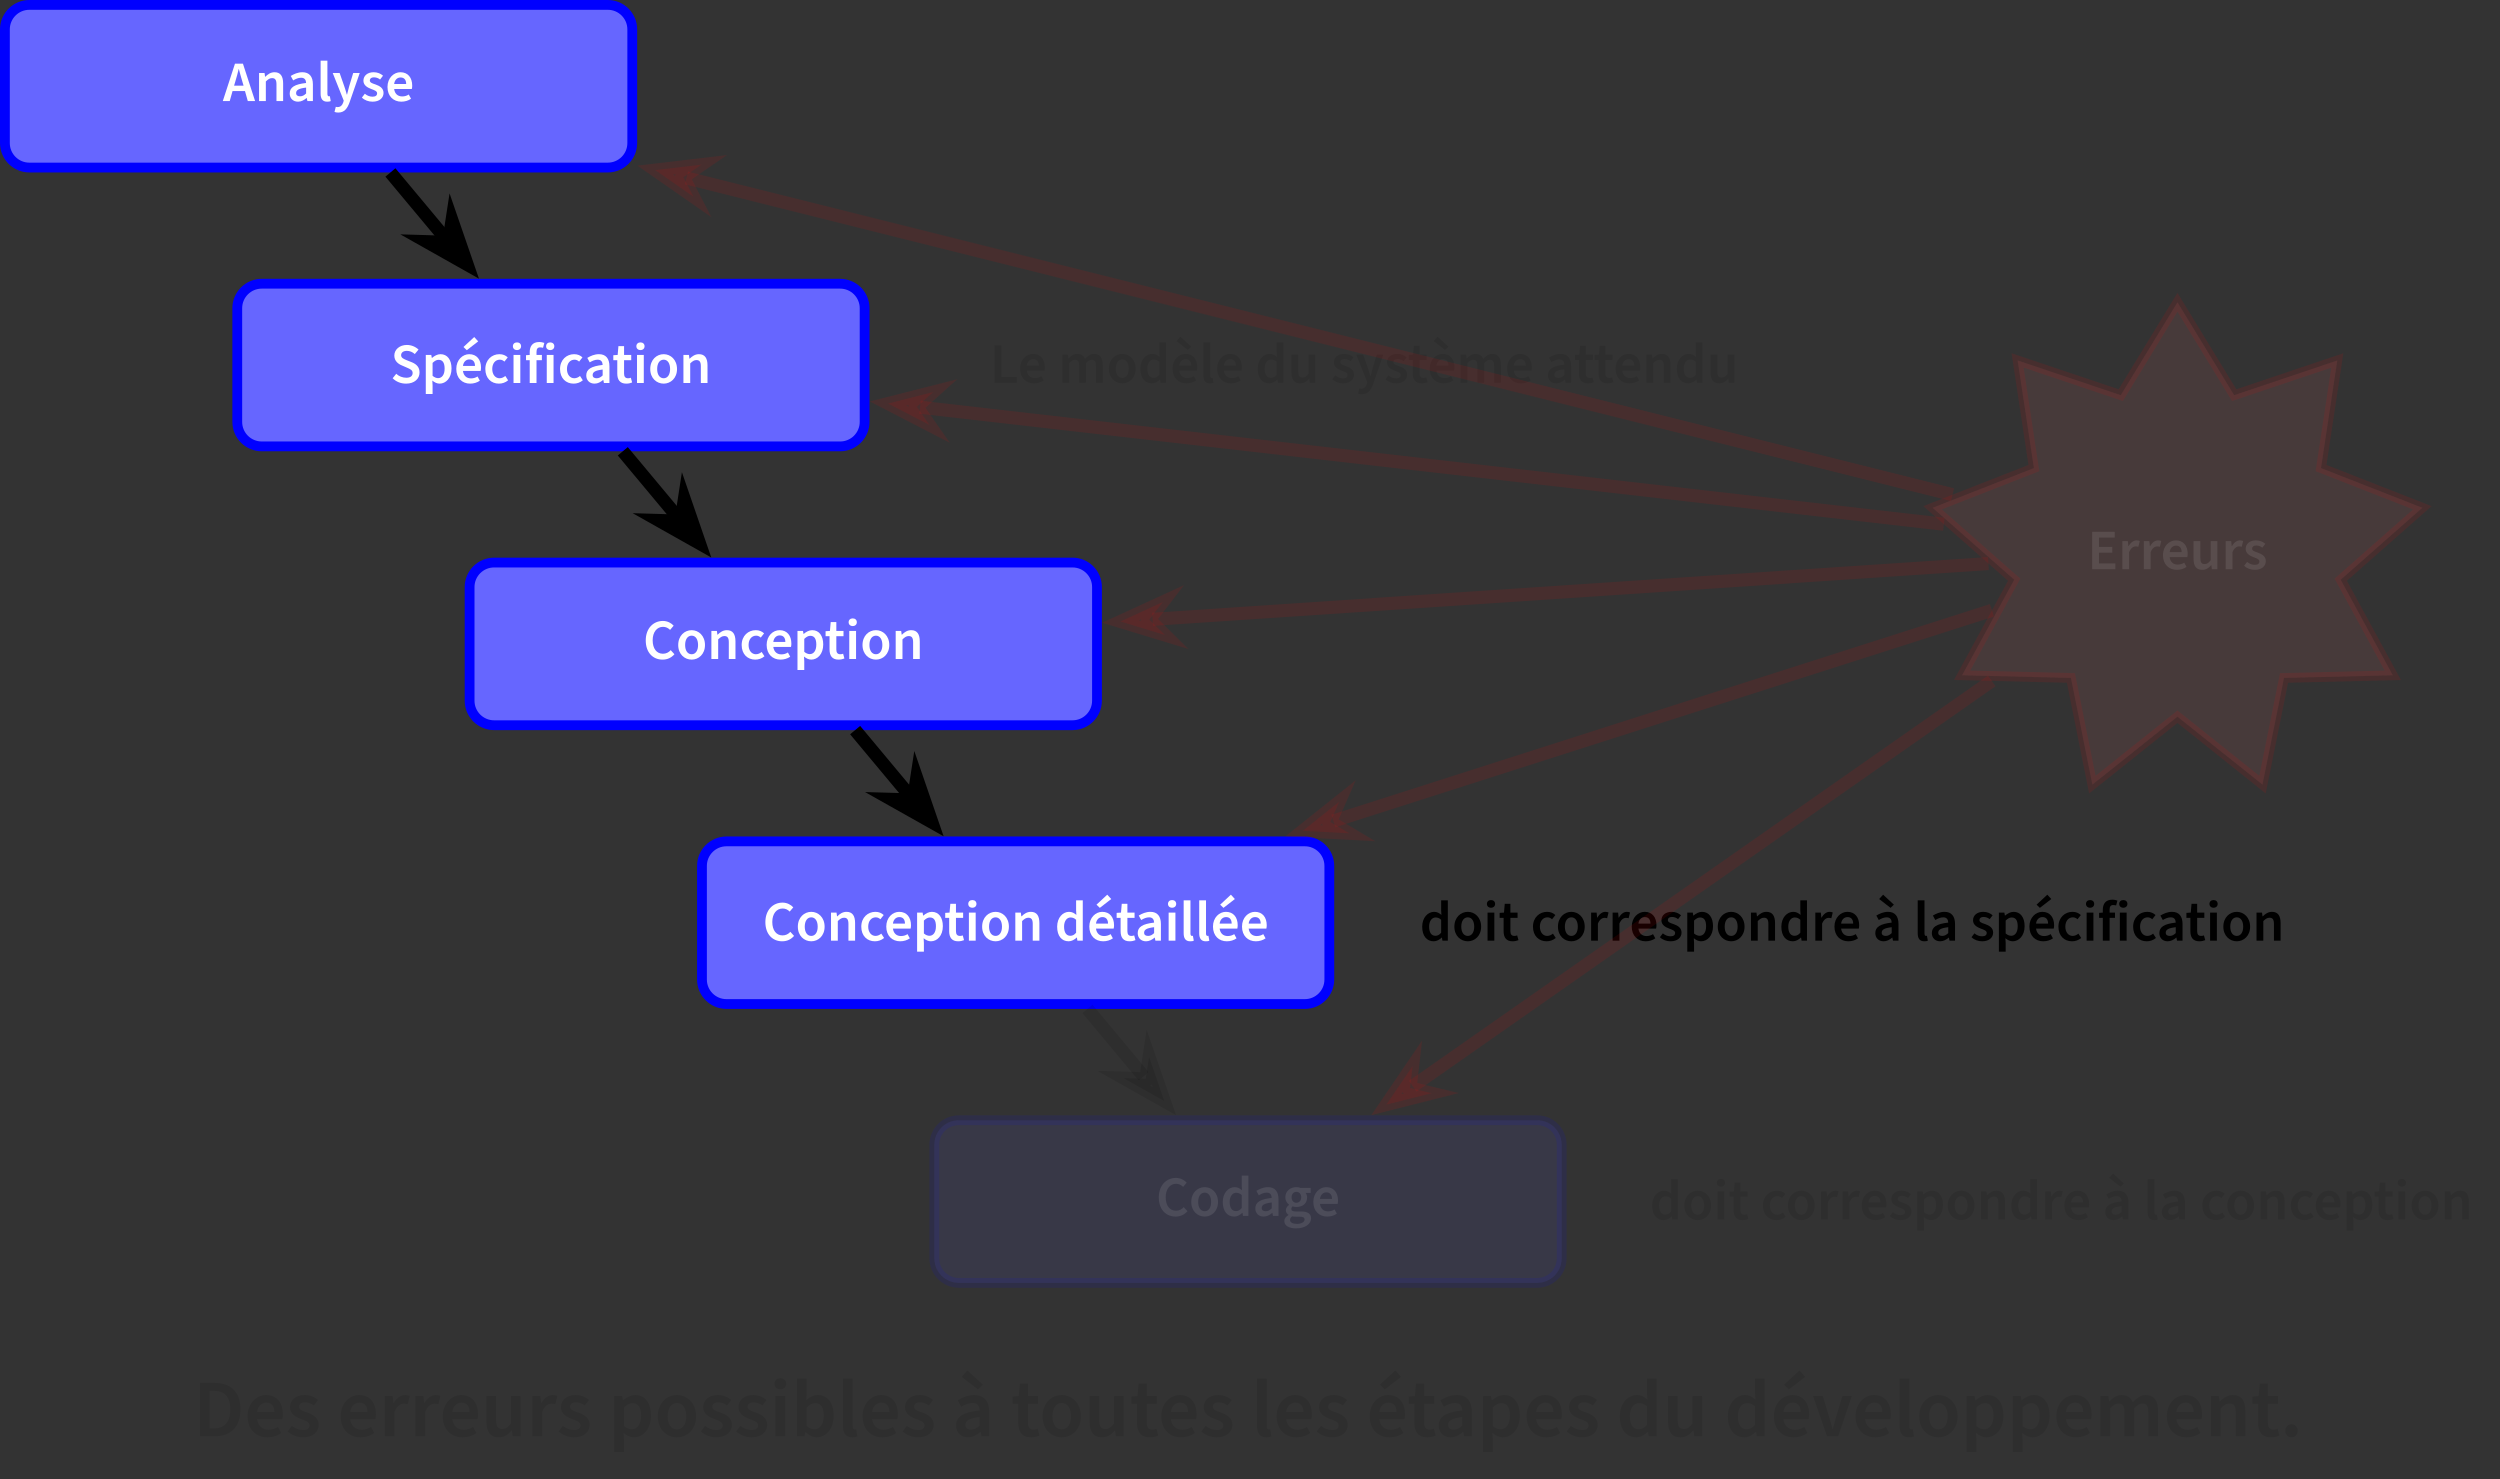 <?xml version="1.0" encoding="UTF-8"?>
<svg xmlns="http://www.w3.org/2000/svg" xmlns:xlink="http://www.w3.org/1999/xlink" width="304.989pt" height="180.465pt" viewBox="0 0 304.989 180.465" version="1.1">
<rect x="0" y="0" width="304.989" height="180.465" fill="#333333" stroke="none"/>
<defs>
<g>
<symbol overflow="visible" id="glyph0-0">
<path style="stroke:none;" d="M 0.578 0 L 4.109 0 L 4.109 -4.594 L 0.578 -4.594 Z M 1.625 -0.531 L 2 -1.234 L 2.328 -1.938 L 2.359 -1.938 L 2.688 -1.234 L 3.062 -0.531 Z M 2.328 -2.797 L 2.016 -3.469 L 1.688 -4.062 L 3 -4.062 L 2.672 -3.469 L 2.359 -2.797 Z M 1.172 -0.938 L 1.172 -3.812 L 1.938 -2.375 Z M 3.516 -0.938 L 2.766 -2.375 L 3.516 -3.812 Z M 3.516 -0.938 "/>
</symbol>
<symbol overflow="visible" id="glyph0-1">
<path style="stroke:none;" d="M 1.516 -2.406 C 1.672 -2.891 1.797 -3.406 1.922 -3.906 L 1.938 -3.906 C 2.078 -3.422 2.203 -2.891 2.359 -2.406 L 2.516 -1.875 L 1.359 -1.875 Z M -0.016 0 L 0.828 0 L 1.172 -1.219 L 2.688 -1.219 L 3.031 0 L 3.922 0 L 2.438 -4.562 L 1.469 -4.562 Z M -0.016 0 "/>
</symbol>
<symbol overflow="visible" id="glyph0-2">
<path style="stroke:none;" d="M 0.5 0 L 1.328 0 L 1.328 -2.391 C 1.609 -2.656 1.797 -2.797 2.094 -2.797 C 2.453 -2.797 2.625 -2.594 2.625 -2.047 L 2.625 0 L 3.438 0 L 3.438 -2.141 C 3.438 -3.016 3.125 -3.516 2.391 -3.516 C 1.922 -3.516 1.562 -3.266 1.266 -2.969 L 1.234 -2.969 L 1.172 -3.422 L 0.5 -3.422 Z M 0.5 0 "/>
</symbol>
<symbol overflow="visible" id="glyph0-3">
<path style="stroke:none;" d="M 1.344 0.078 C 1.734 0.078 2.078 -0.109 2.391 -0.375 L 2.406 -0.375 L 2.484 0 L 3.156 0 L 3.156 -2.031 C 3.156 -2.984 2.719 -3.516 1.875 -3.516 C 1.328 -3.516 0.844 -3.297 0.453 -3.062 L 0.75 -2.516 C 1.062 -2.703 1.375 -2.844 1.719 -2.844 C 2.172 -2.844 2.312 -2.547 2.328 -2.203 C 0.922 -2.047 0.328 -1.672 0.328 -0.922 C 0.328 -0.328 0.734 0.078 1.344 0.078 Z M 1.594 -0.578 C 1.312 -0.578 1.109 -0.688 1.109 -0.969 C 1.109 -1.328 1.391 -1.531 2.328 -1.641 L 2.328 -0.922 C 2.078 -0.688 1.875 -0.578 1.594 -0.578 Z M 1.594 -0.578 "/>
</symbol>
<symbol overflow="visible" id="glyph0-4">
<path style="stroke:none;" d="M 1.297 0.078 C 1.484 0.078 1.625 0.062 1.734 0 L 1.625 -0.594 C 1.578 -0.578 1.547 -0.578 1.5 -0.578 C 1.422 -0.578 1.328 -0.656 1.328 -0.859 L 1.328 -4.922 L 0.5 -4.922 L 0.5 -0.906 C 0.5 -0.297 0.719 0.078 1.297 0.078 Z M 1.297 0.078 "/>
</symbol>
<symbol overflow="visible" id="glyph0-5">
<path style="stroke:none;" d="M 0.75 1.406 C 1.5 1.406 1.859 0.922 2.141 0.141 L 3.375 -3.422 L 2.578 -3.422 L 2.078 -1.766 C 2 -1.453 1.906 -1.109 1.828 -0.797 L 1.797 -0.797 C 1.703 -1.125 1.609 -1.469 1.5 -1.766 L 0.922 -3.422 L 0.078 -3.422 L 1.422 -0.047 L 1.359 0.172 C 1.25 0.5 1.047 0.734 0.688 0.734 C 0.609 0.734 0.547 0.734 0.453 0.703 L 0.297 1.328 C 0.422 1.375 0.562 1.406 0.75 1.406 Z M 0.75 1.406 "/>
</symbol>
<symbol overflow="visible" id="glyph0-6">
<path style="stroke:none;" d="M 1.469 0.078 C 2.328 0.078 2.812 -0.391 2.812 -0.984 C 2.812 -1.578 2.344 -1.844 1.812 -2.031 C 1.375 -2.172 1.141 -2.266 1.141 -2.516 C 1.141 -2.719 1.297 -2.891 1.625 -2.891 C 1.906 -2.891 2.156 -2.812 2.391 -2.625 L 2.75 -3.094 C 2.469 -3.344 2.078 -3.516 1.609 -3.516 C 0.844 -3.516 0.359 -3.078 0.359 -2.484 C 0.359 -1.938 0.812 -1.656 1.312 -1.469 C 1.688 -1.328 2.031 -1.219 2.031 -0.938 C 2.031 -0.703 1.859 -0.531 1.484 -0.531 C 1.141 -0.531 0.828 -0.641 0.531 -0.891 L 0.172 -0.422 C 0.5 -0.094 0.984 0.078 1.469 0.078 Z M 1.469 0.078 "/>
</symbol>
<symbol overflow="visible" id="glyph0-7">
<path style="stroke:none;" d="M 1.969 0.078 C 2.406 0.078 2.828 -0.047 3.156 -0.281 L 2.875 -0.797 C 2.641 -0.641 2.375 -0.562 2.078 -0.562 C 1.531 -0.562 1.172 -0.891 1.094 -1.469 L 3.25 -1.469 C 3.281 -1.594 3.297 -1.719 3.297 -1.875 C 3.297 -2.844 2.781 -3.516 1.859 -3.516 C 1.062 -3.516 0.281 -2.828 0.281 -1.719 C 0.281 -0.578 1.016 0.078 1.969 0.078 Z M 1.094 -2.078 C 1.156 -2.594 1.484 -2.875 1.875 -2.875 C 2.328 -2.875 2.562 -2.578 2.562 -2.078 Z M 1.094 -2.078 "/>
</symbol>
<symbol overflow="visible" id="glyph0-8">
<path style="stroke:none;" d="M 1.906 0.078 C 2.938 0.078 3.547 -0.531 3.547 -1.281 C 3.547 -1.938 3.172 -2.281 2.641 -2.516 L 2.016 -2.766 C 1.641 -2.922 1.297 -3.047 1.297 -3.391 C 1.297 -3.719 1.578 -3.922 2 -3.922 C 2.344 -3.922 2.688 -3.781 2.969 -3.531 L 3.422 -4.078 C 3.062 -4.422 2.547 -4.641 2 -4.641 C 1.109 -4.641 0.469 -4.078 0.469 -3.344 C 0.469 -2.688 0.938 -2.328 1.391 -2.141 L 2 -1.875 C 2.422 -1.688 2.703 -1.578 2.703 -1.219 C 2.703 -0.859 2.438 -0.641 1.938 -0.641 C 1.484 -0.641 1.031 -0.812 0.703 -1.125 L 0.266 -0.578 C 0.703 -0.141 1.281 0.078 1.906 0.078 Z M 1.906 0.078 "/>
</symbol>
<symbol overflow="visible" id="glyph0-9">
<path style="stroke:none;" d="M 0.5 1.344 L 1.328 1.344 L 1.328 0.281 L 1.297 -0.297 C 1.578 -0.062 1.875 0.078 2.188 0.078 C 2.938 0.078 3.641 -0.594 3.641 -1.766 C 3.641 -2.828 3.141 -3.516 2.297 -3.516 C 1.922 -3.516 1.547 -3.312 1.266 -3.062 L 1.234 -3.062 L 1.172 -3.422 L 0.5 -3.422 Z M 2 -0.594 C 1.812 -0.594 1.562 -0.672 1.328 -0.875 L 1.328 -2.453 C 1.594 -2.703 1.812 -2.828 2.062 -2.828 C 2.578 -2.828 2.797 -2.438 2.797 -1.75 C 2.797 -0.984 2.453 -0.594 2 -0.594 Z M 2 -0.594 "/>
</symbol>
<symbol overflow="visible" id="glyph0-10">
<path style="stroke:none;" d="M 1.969 0.078 C 2.406 0.078 2.828 -0.047 3.156 -0.281 L 2.875 -0.797 C 2.641 -0.641 2.375 -0.562 2.078 -0.562 C 1.531 -0.562 1.172 -0.891 1.094 -1.469 L 3.25 -1.469 C 3.281 -1.594 3.297 -1.719 3.297 -1.875 C 3.297 -2.844 2.781 -3.516 1.859 -3.516 C 1.062 -3.516 0.281 -2.828 0.281 -1.719 C 0.281 -0.578 1.016 0.078 1.969 0.078 Z M 1.094 -2.078 C 1.156 -2.594 1.484 -2.875 1.875 -2.875 C 2.328 -2.875 2.562 -2.578 2.562 -2.078 Z M 1.562 -4 L 2.953 -5.078 L 2.469 -5.609 L 1.156 -4.391 Z M 1.562 -4 "/>
</symbol>
<symbol overflow="visible" id="glyph0-11">
<path style="stroke:none;" d="M 1.938 0.078 C 2.328 0.078 2.734 -0.047 3.062 -0.328 L 2.719 -0.859 C 2.531 -0.703 2.297 -0.578 2.016 -0.578 C 1.5 -0.578 1.125 -1.031 1.125 -1.703 C 1.125 -2.391 1.5 -2.844 2.047 -2.844 C 2.266 -2.844 2.438 -2.766 2.609 -2.609 L 3.016 -3.125 C 2.766 -3.359 2.438 -3.516 2 -3.516 C 1.094 -3.516 0.281 -2.844 0.281 -1.703 C 0.281 -0.578 1 0.078 1.938 0.078 Z M 1.938 0.078 "/>
</symbol>
<symbol overflow="visible" id="glyph0-12">
<path style="stroke:none;" d="M 0.5 0 L 1.328 0 L 1.328 -3.422 L 0.5 -3.422 Z M 0.922 -4.016 C 1.219 -4.016 1.422 -4.203 1.422 -4.484 C 1.422 -4.766 1.219 -4.953 0.922 -4.953 C 0.625 -4.953 0.422 -4.766 0.422 -4.484 C 0.422 -4.203 0.625 -4.016 0.922 -4.016 Z M 0.922 -4.016 "/>
</symbol>
<symbol overflow="visible" id="glyph0-13">
<path style="stroke:none;" d="M 0.641 0 L 1.469 0 L 1.469 -2.781 L 2.125 -2.781 L 2.125 -3.422 L 1.469 -3.422 L 1.469 -3.781 C 1.469 -4.172 1.609 -4.344 1.906 -4.344 C 2.016 -4.344 2.125 -4.328 2.266 -4.297 L 2.422 -4.891 C 2.281 -4.938 2.047 -5 1.797 -5 C 0.969 -5 0.641 -4.469 0.641 -3.766 L 0.641 -3.422 L 0.188 -3.391 L 0.188 -2.781 L 0.641 -2.781 Z M 2.719 0 L 3.547 0 L 3.547 -3.422 L 2.719 -3.422 Z M 3.141 -4.016 C 3.438 -4.016 3.641 -4.203 3.641 -4.484 C 3.641 -4.766 3.438 -4.953 3.141 -4.953 C 2.844 -4.953 2.641 -4.766 2.641 -4.484 C 2.641 -4.203 2.844 -4.016 3.141 -4.016 Z M 3.141 -4.016 "/>
</symbol>
<symbol overflow="visible" id="glyph0-14">
<path style="stroke:none;" d="M 1.719 0.078 C 2 0.078 2.25 0.016 2.438 -0.062 L 2.281 -0.641 C 2.172 -0.594 2.047 -0.578 1.938 -0.578 C 1.609 -0.578 1.453 -0.766 1.453 -1.156 L 1.453 -2.781 L 2.328 -2.781 L 2.328 -3.422 L 1.453 -3.422 L 1.453 -4.5 L 0.766 -4.5 L 0.672 -3.422 L 0.141 -3.391 L 0.141 -2.781 L 0.625 -2.781 L 0.625 -1.156 C 0.625 -0.422 0.922 0.078 1.719 0.078 Z M 1.719 0.078 "/>
</symbol>
<symbol overflow="visible" id="glyph0-15">
<path style="stroke:none;" d="M 1.922 0.078 C 2.766 0.078 3.547 -0.578 3.547 -1.703 C 3.547 -2.844 2.766 -3.516 1.922 -3.516 C 1.062 -3.516 0.281 -2.844 0.281 -1.703 C 0.281 -0.578 1.062 0.078 1.922 0.078 Z M 1.922 -0.578 C 1.422 -0.578 1.125 -1.031 1.125 -1.703 C 1.125 -2.391 1.422 -2.844 1.922 -2.844 C 2.406 -2.844 2.703 -2.391 2.703 -1.703 C 2.703 -1.031 2.406 -0.578 1.922 -0.578 Z M 1.922 -0.578 "/>
</symbol>
<symbol overflow="visible" id="glyph0-16">
<path style="stroke:none;" d="M 0.578 0 L 3.297 0 L 3.297 -0.703 L 1.406 -0.703 L 1.406 -4.562 L 0.578 -4.562 Z M 0.578 0 "/>
</symbol>
<symbol overflow="visible" id="glyph0-17">
<path style="stroke:none;" d="M 0.5 0 L 1.328 0 L 1.328 -2.391 C 1.594 -2.672 1.828 -2.797 2.031 -2.797 C 2.391 -2.797 2.547 -2.594 2.547 -2.047 L 2.547 0 L 3.375 0 L 3.375 -2.391 C 3.625 -2.672 3.875 -2.797 4.078 -2.797 C 4.438 -2.797 4.594 -2.594 4.594 -2.047 L 4.594 0 L 5.422 0 L 5.422 -2.141 C 5.422 -3.016 5.094 -3.516 4.359 -3.516 C 3.922 -3.516 3.594 -3.25 3.266 -2.906 C 3.094 -3.281 2.812 -3.516 2.312 -3.516 C 1.875 -3.516 1.547 -3.266 1.266 -2.969 L 1.234 -2.969 L 1.172 -3.422 L 0.5 -3.422 Z M 0.5 0 "/>
</symbol>
<symbol overflow="visible" id="glyph0-18">
<path style="stroke:none;" d="M 1.703 0.078 C 2.062 0.078 2.422 -0.125 2.672 -0.375 L 2.703 -0.375 L 2.766 0 L 3.422 0 L 3.422 -4.922 L 2.609 -4.922 L 2.609 -3.688 L 2.641 -3.141 C 2.375 -3.359 2.125 -3.516 1.75 -3.516 C 1 -3.516 0.297 -2.828 0.297 -1.703 C 0.297 -0.578 0.844 0.078 1.703 0.078 Z M 1.906 -0.594 C 1.422 -0.594 1.141 -0.984 1.141 -1.719 C 1.141 -2.422 1.5 -2.828 1.922 -2.828 C 2.156 -2.828 2.375 -2.766 2.609 -2.547 L 2.609 -0.969 C 2.391 -0.703 2.172 -0.594 1.906 -0.594 Z M 1.906 -0.594 "/>
</symbol>
<symbol overflow="visible" id="glyph0-19">
<path style="stroke:none;" d="M 1.969 0.078 C 2.406 0.078 2.828 -0.047 3.156 -0.281 L 2.875 -0.797 C 2.641 -0.641 2.375 -0.562 2.078 -0.562 C 1.531 -0.562 1.172 -0.891 1.094 -1.469 L 3.25 -1.469 C 3.281 -1.594 3.297 -1.719 3.297 -1.875 C 3.297 -2.844 2.781 -3.516 1.859 -3.516 C 1.062 -3.516 0.281 -2.828 0.281 -1.719 C 0.281 -0.578 1.016 0.078 1.969 0.078 Z M 1.094 -2.078 C 1.156 -2.594 1.484 -2.875 1.875 -2.875 C 2.328 -2.875 2.562 -2.578 2.562 -2.078 Z M 2.141 -4 L 2.562 -4.391 L 1.234 -5.609 L 0.766 -5.078 Z M 2.141 -4 "/>
</symbol>
<symbol overflow="visible" id="glyph0-20">
<path style="stroke:none;" d="M 1.516 0.078 C 2 0.078 2.328 -0.141 2.625 -0.5 L 2.641 -0.5 L 2.703 0 L 3.375 0 L 3.375 -3.422 L 2.562 -3.422 L 2.562 -1.094 C 2.312 -0.766 2.109 -0.625 1.812 -0.625 C 1.453 -0.625 1.297 -0.828 1.297 -1.391 L 1.297 -3.422 L 0.469 -3.422 L 0.469 -1.281 C 0.469 -0.422 0.781 0.078 1.516 0.078 Z M 1.516 0.078 "/>
</symbol>
<symbol overflow="visible" id="glyph0-21">
<path style="stroke:none;" d="M 2.391 0.078 C 2.984 0.078 3.453 -0.141 3.844 -0.578 L 3.391 -1.078 C 3.141 -0.797 2.828 -0.641 2.438 -0.641 C 1.672 -0.641 1.188 -1.266 1.188 -2.281 C 1.188 -3.297 1.719 -3.922 2.453 -3.922 C 2.797 -3.922 3.078 -3.781 3.312 -3.547 L 3.75 -4.062 C 3.469 -4.375 3 -4.641 2.438 -4.641 C 1.281 -4.641 0.344 -3.75 0.344 -2.266 C 0.344 -0.75 1.25 0.078 2.391 0.078 Z M 2.391 0.078 "/>
</symbol>
<symbol overflow="visible" id="glyph0-22">
<path style="stroke:none;" d="M 0.5 0 L 1.328 0 L 1.328 -2.078 C 1.531 -2.594 1.859 -2.781 2.125 -2.781 C 2.266 -2.781 2.359 -2.766 2.453 -2.734 L 2.625 -3.438 C 2.516 -3.484 2.406 -3.516 2.234 -3.516 C 1.875 -3.516 1.516 -3.266 1.266 -2.812 L 1.234 -2.812 L 1.172 -3.422 L 0.5 -3.422 Z M 0.5 0 "/>
</symbol>
<symbol overflow="visible" id="glyph0-23">
<path style="stroke:none;" d="M 1.344 0.078 C 1.734 0.078 2.078 -0.109 2.391 -0.375 L 2.406 -0.375 L 2.484 0 L 3.156 0 L 3.156 -2.031 C 3.156 -2.984 2.719 -3.516 1.875 -3.516 C 1.328 -3.516 0.844 -3.297 0.453 -3.062 L 0.75 -2.516 C 1.062 -2.703 1.375 -2.844 1.719 -2.844 C 2.172 -2.844 2.312 -2.547 2.328 -2.203 C 0.922 -2.047 0.328 -1.672 0.328 -0.922 C 0.328 -0.328 0.734 0.078 1.344 0.078 Z M 1.594 -0.578 C 1.312 -0.578 1.109 -0.688 1.109 -0.969 C 1.109 -1.328 1.391 -1.531 2.328 -1.641 L 2.328 -0.922 C 2.078 -0.688 1.875 -0.578 1.594 -0.578 Z M 2.188 -4 L 2.594 -4.391 L 1.281 -5.609 L 0.797 -5.078 Z M 2.188 -4 "/>
</symbol>
<symbol overflow="visible" id="glyph0-24">
<path style="stroke:none;" d="M 1.703 1.516 C 2.828 1.516 3.531 0.969 3.531 0.297 C 3.531 -0.297 3.094 -0.547 2.281 -0.547 L 1.672 -0.547 C 1.266 -0.547 1.125 -0.656 1.125 -0.844 C 1.125 -1 1.188 -1.094 1.281 -1.172 C 1.438 -1.109 1.594 -1.094 1.734 -1.094 C 2.469 -1.094 3.047 -1.484 3.047 -2.25 C 3.047 -2.484 2.969 -2.688 2.859 -2.812 L 3.484 -2.812 L 3.484 -3.422 L 2.25 -3.422 C 2.109 -3.484 1.938 -3.516 1.734 -3.516 C 1.031 -3.516 0.391 -3.062 0.391 -2.281 C 0.391 -1.875 0.594 -1.547 0.844 -1.375 L 0.844 -1.344 C 0.641 -1.203 0.453 -0.969 0.453 -0.703 C 0.453 -0.438 0.594 -0.25 0.766 -0.141 L 0.766 -0.109 C 0.453 0.078 0.266 0.328 0.266 0.625 C 0.266 1.219 0.891 1.516 1.703 1.516 Z M 1.734 -1.609 C 1.422 -1.609 1.156 -1.844 1.156 -2.281 C 1.156 -2.703 1.422 -2.938 1.734 -2.938 C 2.062 -2.938 2.328 -2.703 2.328 -2.281 C 2.328 -1.844 2.062 -1.609 1.734 -1.609 Z M 1.828 0.969 C 1.297 0.969 0.969 0.797 0.969 0.5 C 0.969 0.328 1.031 0.188 1.219 0.047 C 1.359 0.078 1.5 0.094 1.688 0.094 L 2.141 0.094 C 2.531 0.094 2.734 0.172 2.734 0.438 C 2.734 0.719 2.375 0.969 1.828 0.969 Z M 1.828 0.969 "/>
</symbol>
<symbol overflow="visible" id="glyph0-25">
<path style="stroke:none;" d="M 0.578 0 L 3.406 0 L 3.406 -0.703 L 1.406 -0.703 L 1.406 -2.016 L 3.031 -2.016 L 3.031 -2.719 L 1.406 -2.719 L 1.406 -3.859 L 3.328 -3.859 L 3.328 -4.562 L 0.578 -4.562 Z M 0.578 0 "/>
</symbol>
<symbol overflow="visible" id="glyph1-0">
<path style="stroke:none;" d="M 0.844 0 L 5.875 0 L 5.875 -6.578 L 0.844 -6.578 Z M 2.328 -0.766 L 2.875 -1.781 L 3.344 -2.766 L 3.375 -2.766 L 3.844 -1.781 L 4.375 -0.766 Z M 3.344 -4 L 2.875 -4.953 L 2.406 -5.812 L 4.297 -5.812 L 3.828 -4.953 L 3.375 -4 Z M 1.672 -1.344 L 1.672 -5.453 L 2.766 -3.391 Z M 5.031 -1.344 L 3.953 -3.391 L 5.031 -5.453 Z M 5.031 -1.344 "/>
</symbol>
<symbol overflow="visible" id="glyph1-1">
<path style="stroke:none;" d="M 0.828 0 L 2.625 0 C 4.562 0 5.766 -1.109 5.766 -3.297 C 5.766 -5.453 4.562 -6.516 2.578 -6.516 L 0.828 -6.516 Z M 2.016 -0.953 L 2.016 -5.547 L 2.5 -5.547 C 3.781 -5.547 4.531 -4.891 4.531 -3.297 C 4.531 -1.688 3.781 -0.953 2.5 -0.953 Z M 2.016 -0.953 "/>
</symbol>
<symbol overflow="visible" id="glyph1-2">
<path style="stroke:none;" d="M 2.812 0.125 C 3.453 0.125 4.047 -0.062 4.5 -0.406 L 4.109 -1.141 C 3.766 -0.922 3.391 -0.797 2.969 -0.797 C 2.188 -0.797 1.672 -1.281 1.562 -2.094 L 4.641 -2.094 C 4.688 -2.266 4.703 -2.453 4.703 -2.688 C 4.703 -4.062 3.984 -5.031 2.656 -5.031 C 1.516 -5.031 0.406 -4.047 0.406 -2.453 C 0.406 -0.812 1.453 0.125 2.812 0.125 Z M 1.562 -2.969 C 1.656 -3.703 2.141 -4.109 2.688 -4.109 C 3.328 -4.109 3.672 -3.688 3.672 -2.969 Z M 1.562 -2.969 "/>
</symbol>
<symbol overflow="visible" id="glyph1-3">
<path style="stroke:none;" d="M 2.094 0.125 C 3.344 0.125 4.016 -0.562 4.016 -1.406 C 4.016 -2.25 3.344 -2.641 2.594 -2.906 C 1.969 -3.109 1.625 -3.25 1.625 -3.609 C 1.625 -3.891 1.844 -4.141 2.328 -4.141 C 2.719 -4.141 3.078 -4.016 3.422 -3.766 L 3.938 -4.422 C 3.531 -4.781 2.969 -5.031 2.297 -5.031 C 1.203 -5.031 0.516 -4.406 0.516 -3.547 C 0.516 -2.766 1.172 -2.359 1.875 -2.109 C 2.422 -1.906 2.906 -1.75 2.906 -1.328 C 2.906 -1 2.656 -0.766 2.141 -0.766 C 1.641 -0.766 1.188 -0.922 0.75 -1.266 L 0.234 -0.594 C 0.719 -0.141 1.422 0.125 2.094 0.125 Z M 2.094 0.125 "/>
</symbol>
<symbol overflow="visible" id="glyph1-4">
<path style="stroke:none;" d="M 0.719 0 L 1.906 0 L 1.906 -2.969 C 2.188 -3.719 2.656 -3.984 3.047 -3.984 C 3.25 -3.984 3.375 -3.953 3.516 -3.922 L 3.766 -4.922 C 3.609 -4.984 3.453 -5.031 3.203 -5.031 C 2.688 -5.031 2.156 -4.672 1.797 -4.031 L 1.781 -4.031 L 1.688 -4.906 L 0.719 -4.906 Z M 0.719 0 "/>
</symbol>
<symbol overflow="visible" id="glyph1-5">
<path style="stroke:none;" d="M 2.172 0.125 C 2.844 0.125 3.312 -0.203 3.75 -0.719 L 3.781 -0.719 L 3.875 0 L 4.828 0 L 4.828 -4.906 L 3.656 -4.906 L 3.656 -1.562 C 3.297 -1.094 3.016 -0.891 2.594 -0.891 C 2.078 -0.891 1.844 -1.188 1.844 -1.984 L 1.844 -4.906 L 0.672 -4.906 L 0.672 -1.828 C 0.672 -0.594 1.125 0.125 2.172 0.125 Z M 2.172 0.125 "/>
</symbol>
<symbol overflow="visible" id="glyph1-6">
<path style="stroke:none;" d="M 0.719 1.922 L 1.906 1.922 L 1.906 0.406 L 1.859 -0.422 C 2.25 -0.078 2.688 0.125 3.125 0.125 C 4.203 0.125 5.203 -0.844 5.203 -2.516 C 5.203 -4.031 4.5 -5.031 3.281 -5.031 C 2.734 -5.031 2.219 -4.734 1.797 -4.391 L 1.781 -4.391 L 1.688 -4.906 L 0.719 -4.906 Z M 2.859 -0.859 C 2.578 -0.859 2.25 -0.953 1.906 -1.25 L 1.906 -3.516 C 2.266 -3.875 2.609 -4.047 2.953 -4.047 C 3.672 -4.047 4 -3.484 4 -2.516 C 4 -1.422 3.5 -0.859 2.859 -0.859 Z M 2.859 -0.859 "/>
</symbol>
<symbol overflow="visible" id="glyph1-7">
<path style="stroke:none;" d="M 2.734 0.125 C 3.953 0.125 5.078 -0.812 5.078 -2.438 C 5.078 -4.078 3.953 -5.031 2.734 -5.031 C 1.516 -5.031 0.406 -4.078 0.406 -2.438 C 0.406 -0.812 1.516 0.125 2.734 0.125 Z M 2.734 -0.844 C 2.031 -0.844 1.609 -1.469 1.609 -2.438 C 1.609 -3.422 2.031 -4.062 2.734 -4.062 C 3.453 -4.062 3.875 -3.422 3.875 -2.438 C 3.875 -1.469 3.453 -0.844 2.734 -0.844 Z M 2.734 -0.844 "/>
</symbol>
<symbol overflow="visible" id="glyph1-8">
<path style="stroke:none;" d="M 0.719 0 L 1.906 0 L 1.906 -4.906 L 0.719 -4.906 Z M 1.312 -5.734 C 1.734 -5.734 2.031 -6.016 2.031 -6.406 C 2.031 -6.812 1.734 -7.078 1.312 -7.078 C 0.891 -7.078 0.609 -6.812 0.609 -6.406 C 0.609 -6.016 0.891 -5.734 1.312 -5.734 Z M 1.312 -5.734 "/>
</symbol>
<symbol overflow="visible" id="glyph1-9">
<path style="stroke:none;" d="M 3.125 0.125 C 4.203 0.125 5.203 -0.844 5.203 -2.531 C 5.203 -4.031 4.5 -5.031 3.266 -5.031 C 2.766 -5.031 2.266 -4.781 1.859 -4.422 L 1.906 -5.219 L 1.906 -7.031 L 0.719 -7.031 L 0.719 0 L 1.641 0 L 1.75 -0.516 L 1.781 -0.516 C 2.188 -0.109 2.672 0.125 3.125 0.125 Z M 2.859 -0.859 C 2.578 -0.859 2.234 -0.953 1.906 -1.25 L 1.906 -3.516 C 2.266 -3.875 2.609 -4.047 2.953 -4.047 C 3.672 -4.047 4 -3.484 4 -2.516 C 4 -1.422 3.5 -0.859 2.859 -0.859 Z M 2.859 -0.859 "/>
</symbol>
<symbol overflow="visible" id="glyph1-10">
<path style="stroke:none;" d="M 1.859 0.125 C 2.141 0.125 2.328 0.078 2.469 0.016 L 2.328 -0.859 C 2.25 -0.844 2.219 -0.844 2.156 -0.844 C 2.031 -0.844 1.906 -0.938 1.906 -1.219 L 1.906 -7.031 L 0.719 -7.031 L 0.719 -1.281 C 0.719 -0.422 1.031 0.125 1.859 0.125 Z M 1.859 0.125 "/>
</symbol>
<symbol overflow="visible" id="glyph1-11">
<path style="stroke:none;" d="M 1.906 0.125 C 2.5 0.125 2.969 -0.156 3.406 -0.531 L 3.453 -0.531 L 3.547 0 L 4.5 0 L 4.5 -2.906 C 4.5 -4.266 3.891 -5.031 2.672 -5.031 C 1.891 -5.031 1.203 -4.719 0.656 -4.391 L 1.078 -3.609 C 1.516 -3.875 1.969 -4.062 2.453 -4.062 C 3.109 -4.062 3.312 -3.656 3.328 -3.156 C 1.312 -2.938 0.453 -2.391 0.453 -1.312 C 0.453 -0.453 1.062 0.125 1.906 0.125 Z M 2.266 -0.812 C 1.875 -0.812 1.594 -0.984 1.594 -1.391 C 1.594 -1.891 2 -2.188 3.328 -2.359 L 3.328 -1.312 C 2.969 -0.984 2.672 -0.812 2.266 -0.812 Z M 3.125 -5.719 L 3.719 -6.297 L 1.828 -8.031 L 1.141 -7.25 Z M 3.125 -5.719 "/>
</symbol>
<symbol overflow="visible" id="glyph1-12">
<path style="stroke:none;" d="M 2.469 0.125 C 2.859 0.125 3.219 0.031 3.484 -0.094 L 3.266 -0.922 C 3.094 -0.844 2.938 -0.812 2.766 -0.812 C 2.297 -0.812 2.078 -1.094 2.078 -1.672 L 2.078 -3.969 L 3.312 -3.969 L 3.312 -4.906 L 2.078 -4.906 L 2.078 -6.438 L 1.094 -6.438 L 0.953 -4.906 L 0.203 -4.844 L 0.203 -3.969 L 0.891 -3.969 L 0.891 -1.672 C 0.891 -0.594 1.312 0.125 2.469 0.125 Z M 2.469 0.125 "/>
</symbol>
<symbol overflow="visible" id="glyph1-13">
<path style="stroke:none;" d="M 2.812 0.125 C 3.453 0.125 4.047 -0.062 4.5 -0.406 L 4.109 -1.141 C 3.766 -0.922 3.391 -0.797 2.969 -0.797 C 2.188 -0.797 1.672 -1.281 1.562 -2.094 L 4.641 -2.094 C 4.688 -2.266 4.703 -2.453 4.703 -2.688 C 4.703 -4.062 3.984 -5.031 2.656 -5.031 C 1.516 -5.031 0.406 -4.047 0.406 -2.453 C 0.406 -0.812 1.453 0.125 2.812 0.125 Z M 1.562 -2.969 C 1.656 -3.703 2.141 -4.109 2.688 -4.109 C 3.328 -4.109 3.672 -3.688 3.672 -2.969 Z M 2.234 -5.719 L 4.219 -7.25 L 3.531 -8.031 L 1.641 -6.297 Z M 2.234 -5.719 "/>
</symbol>
<symbol overflow="visible" id="glyph1-14">
<path style="stroke:none;" d="M 1.906 0.125 C 2.5 0.125 2.969 -0.156 3.406 -0.531 L 3.453 -0.531 L 3.547 0 L 4.5 0 L 4.5 -2.906 C 4.5 -4.266 3.891 -5.031 2.672 -5.031 C 1.891 -5.031 1.203 -4.719 0.656 -4.391 L 1.078 -3.609 C 1.516 -3.875 1.969 -4.062 2.453 -4.062 C 3.109 -4.062 3.312 -3.656 3.328 -3.156 C 1.312 -2.938 0.453 -2.391 0.453 -1.312 C 0.453 -0.453 1.062 0.125 1.906 0.125 Z M 2.266 -0.812 C 1.875 -0.812 1.594 -0.984 1.594 -1.391 C 1.594 -1.891 2 -2.188 3.328 -2.359 L 3.328 -1.312 C 2.969 -0.984 2.672 -0.812 2.266 -0.812 Z M 2.266 -0.812 "/>
</symbol>
<symbol overflow="visible" id="glyph1-15">
<path style="stroke:none;" d="M 2.438 0.125 C 2.953 0.125 3.453 -0.172 3.812 -0.531 L 3.859 -0.531 L 3.953 0 L 4.906 0 L 4.906 -7.031 L 3.734 -7.031 L 3.734 -5.281 L 3.781 -4.484 C 3.406 -4.812 3.047 -5.031 2.5 -5.031 C 1.422 -5.031 0.422 -4.047 0.422 -2.438 C 0.422 -0.828 1.219 0.125 2.438 0.125 Z M 2.734 -0.859 C 2.031 -0.859 1.641 -1.406 1.641 -2.469 C 1.641 -3.469 2.141 -4.047 2.75 -4.047 C 3.078 -4.047 3.406 -3.953 3.734 -3.656 L 3.734 -1.391 C 3.422 -1.016 3.094 -0.859 2.734 -0.859 Z M 2.734 -0.859 "/>
</symbol>
<symbol overflow="visible" id="glyph1-16">
<path style="stroke:none;" d="M 1.828 0 L 3.188 0 L 4.844 -4.906 L 3.703 -4.906 L 2.938 -2.375 C 2.812 -1.891 2.656 -1.391 2.531 -0.891 L 2.5 -0.891 C 2.359 -1.391 2.219 -1.891 2.078 -2.375 L 1.312 -4.906 L 0.125 -4.906 Z M 1.828 0 "/>
</symbol>
<symbol overflow="visible" id="glyph1-17">
<path style="stroke:none;" d="M 0.719 0 L 1.906 0 L 1.906 -3.406 C 2.266 -3.812 2.609 -4 2.906 -4 C 3.406 -4 3.656 -3.719 3.656 -2.922 L 3.656 0 L 4.828 0 L 4.828 -3.406 C 5.188 -3.812 5.531 -4 5.828 -4 C 6.344 -4 6.562 -3.719 6.562 -2.922 L 6.562 0 L 7.75 0 L 7.75 -3.078 C 7.75 -4.312 7.281 -5.031 6.234 -5.031 C 5.609 -5.031 5.141 -4.641 4.672 -4.141 C 4.438 -4.688 4.031 -5.031 3.312 -5.031 C 2.688 -5.031 2.219 -4.672 1.797 -4.234 L 1.781 -4.234 L 1.688 -4.906 L 0.719 -4.906 Z M 0.719 0 "/>
</symbol>
<symbol overflow="visible" id="glyph1-18">
<path style="stroke:none;" d="M 0.719 0 L 1.906 0 L 1.906 -3.406 C 2.297 -3.812 2.578 -4 3 -4 C 3.516 -4 3.75 -3.719 3.75 -2.922 L 3.75 0 L 4.922 0 L 4.922 -3.078 C 4.922 -4.312 4.469 -5.031 3.406 -5.031 C 2.734 -5.031 2.25 -4.672 1.797 -4.25 L 1.781 -4.25 L 1.688 -4.906 L 0.719 -4.906 Z M 0.719 0 "/>
</symbol>
<symbol overflow="visible" id="glyph1-19">
<path style="stroke:none;" d="M 1.391 0.125 C 1.812 0.125 2.141 -0.219 2.141 -0.672 C 2.141 -1.125 1.812 -1.469 1.391 -1.469 C 0.953 -1.469 0.625 -1.125 0.625 -0.672 C 0.625 -0.219 0.953 0.125 1.391 0.125 Z M 1.391 0.125 "/>
</symbol>
</g>
<clipPath id="clip1">
  <path d="M 218 19 L 304.988 19 L 304.988 113 L 218 113 Z M 218 19 "/>
</clipPath>
</defs>
<g id="surface1">
<path style="fill-rule:nonzero;fill:rgb(39.999%,39.999%,100%);fill-opacity:1;stroke-width:1.196;stroke-linecap:butt;stroke-linejoin:miter;stroke:rgb(0%,0%,100%);stroke-opacity:1;stroke-miterlimit:10;" d="M 35.28 9.921 L -35.279 9.921 C -36.931 9.921 -38.267 8.582 -38.267 6.933 L -38.267 -6.934 C -38.267 -8.583 -36.931 -9.922 -35.279 -9.922 L 35.28 -9.922 C 36.932 -9.922 38.268 -8.583 38.268 -6.934 L 38.268 6.933 C 38.268 8.582 36.932 9.921 35.28 9.921 Z M 35.28 9.921 " transform="matrix(1,0,0,-1,38.865,10.519)"/>
<g style="fill:rgb(100%,100%,100%);fill-opacity:1;">
  <use xlink:href="#glyph0-1" x="27.198" y="12.327"/>
  <use xlink:href="#glyph0-2" x="31.103" y="12.327"/>
  <use xlink:href="#glyph0-3" x="35.016" y="12.327"/>
  <use xlink:href="#glyph0-4" x="38.614" y="12.327"/>
  <use xlink:href="#glyph0-5" x="40.511" y="12.327"/>
  <use xlink:href="#glyph0-6" x="43.977" y="12.327"/>
  <use xlink:href="#glyph0-7" x="46.99" y="12.327"/>
</g>
<path style="fill-rule:nonzero;fill:rgb(39.999%,39.999%,100%);fill-opacity:1;stroke-width:1.196;stroke-linecap:butt;stroke-linejoin:miter;stroke:rgb(0%,0%,100%);stroke-opacity:1;stroke-miterlimit:10;" d="M 63.627 -24.094 L -6.931 -24.094 C -8.584 -24.094 -9.92 -25.434 -9.92 -27.083 L -9.92 -40.95 C -9.92 -42.598 -8.584 -43.938 -6.931 -43.938 L 63.627 -43.938 C 65.276 -43.938 66.615 -42.598 66.615 -40.95 L 66.615 -27.083 C 66.615 -25.434 65.276 -24.094 63.627 -24.094 Z M 63.627 -24.094 " transform="matrix(1,0,0,-1,38.865,10.519)"/>
<g style="fill:rgb(100%,100%,100%);fill-opacity:1;">
  <use xlink:href="#glyph0-8" x="47.636" y="46.724"/>
  <use xlink:href="#glyph0-9" x="51.444" y="46.724"/>
  <use xlink:href="#glyph0-10" x="55.384" y="46.724"/>
  <use xlink:href="#glyph0-11" x="58.927" y="46.724"/>
  <use xlink:href="#glyph0-12" x="62.148" y="46.724"/>
  <use xlink:href="#glyph0-13" x="63.983" y="46.724"/>
  <use xlink:href="#glyph0-11" x="68.041" y="46.724"/>
</g>
<g style="fill:rgb(100%,100%,100%);fill-opacity:1;">
  <use xlink:href="#glyph0-3" x="71.193" y="46.724"/>
</g>
<g style="fill:rgb(100%,100%,100%);fill-opacity:1;">
  <use xlink:href="#glyph0-14" x="74.68" y="46.724"/>
  <use xlink:href="#glyph0-12" x="77.212" y="46.724"/>
  <use xlink:href="#glyph0-15" x="79.046" y="46.724"/>
  <use xlink:href="#glyph0-2" x="82.875" y="46.724"/>
</g>
<path style="fill:none;stroke-width:1.594;stroke-linecap:butt;stroke-linejoin:miter;stroke:rgb(0%,0%,0%);stroke-opacity:1;stroke-miterlimit:10;" d="M 8.764 -10.52 L 15.612 -18.731 " transform="matrix(1,0,0,-1,38.865,10.519)"/>
<path style="fill-rule:nonzero;fill:rgb(0%,0%,0%);fill-opacity:1;stroke-width:1.594;stroke-linecap:butt;stroke-linejoin:miter;stroke:rgb(0%,0%,0%);stroke-opacity:1;stroke-miterlimit:10;" d="M 7.894 0.001 L 2.574 2.02 L 4.358 -0.001 L 2.574 -2.019 Z M 7.894 0.001 " transform="matrix(0.64,0.768,0.768,-0.64,51.942,26.211)"/>
<g style="fill:rgb(0%,0%,0%);fill-opacity:0.1;">
  <use xlink:href="#glyph0-16" x="120.749" y="46.689"/>
</g>
<g style="fill:rgb(0%,0%,0%);fill-opacity:0.1;">
  <use xlink:href="#glyph0-7" x="124.166" y="46.689"/>
</g>
<g style="fill:rgb(0%,0%,0%);fill-opacity:0.1;">
  <use xlink:href="#glyph0-17" x="129.104" y="46.689"/>
  <use xlink:href="#glyph0-15" x="134.996" y="46.689"/>
  <use xlink:href="#glyph0-18" x="138.825" y="46.689"/>
  <use xlink:href="#glyph0-19" x="142.765" y="46.689"/>
  <use xlink:href="#glyph0-4" x="146.308" y="46.689"/>
  <use xlink:href="#glyph0-7" x="148.205" y="46.689"/>
</g>
<g style="fill:rgb(0%,0%,0%);fill-opacity:0.1;">
  <use xlink:href="#glyph0-18" x="153.142" y="46.689"/>
  <use xlink:href="#glyph0-20" x="157.082" y="46.689"/>
</g>
<g style="fill:rgb(0%,0%,0%);fill-opacity:0.1;">
  <use xlink:href="#glyph0-6" x="162.369" y="46.689"/>
  <use xlink:href="#glyph0-5" x="165.381" y="46.689"/>
  <use xlink:href="#glyph0-6" x="168.847" y="46.689"/>
</g>
<g style="fill:rgb(0%,0%,0%);fill-opacity:0.1;">
  <use xlink:href="#glyph0-14" x="171.721" y="46.689"/>
</g>
<g style="fill:rgb(0%,0%,0%);fill-opacity:0.1;">
  <use xlink:href="#glyph0-19" x="174.14" y="46.689"/>
  <use xlink:href="#glyph0-17" x="177.683" y="46.689"/>
  <use xlink:href="#glyph0-7" x="183.576" y="46.689"/>
</g>
<g style="fill:rgb(0%,0%,0%);fill-opacity:0.1;">
  <use xlink:href="#glyph0-3" x="188.513" y="46.689"/>
</g>
<g style="fill:rgb(0%,0%,0%);fill-opacity:0.1;">
  <use xlink:href="#glyph0-14" x="192" y="46.689"/>
</g>
<g style="fill:rgb(0%,0%,0%);fill-opacity:0.1;">
  <use xlink:href="#glyph0-14" x="194.392" y="46.689"/>
</g>
<g style="fill:rgb(0%,0%,0%);fill-opacity:0.1;">
  <use xlink:href="#glyph0-7" x="196.812" y="46.689"/>
  <use xlink:href="#glyph0-2" x="200.355" y="46.689"/>
  <use xlink:href="#glyph0-18" x="204.267" y="46.689"/>
  <use xlink:href="#glyph0-20" x="208.207" y="46.689"/>
</g>
<path style="fill-rule:nonzero;fill:rgb(39.999%,39.999%,100%);fill-opacity:1;stroke-width:1.196;stroke-linecap:butt;stroke-linejoin:miter;stroke:rgb(0%,0%,100%);stroke-opacity:1;stroke-miterlimit:10;" d="M 91.975 -58.11 L 21.412 -58.11 C 19.764 -58.11 18.424 -59.45 18.424 -61.098 L 18.424 -74.965 C 18.424 -76.614 19.764 -77.954 21.412 -77.954 L 91.975 -77.954 C 93.623 -77.954 94.963 -76.614 94.963 -74.965 L 94.963 -61.098 C 94.963 -59.45 93.623 -58.11 91.975 -58.11 Z M 91.975 -58.11 " transform="matrix(1,0,0,-1,38.865,10.519)"/>
<g style="fill:rgb(100%,100%,100%);fill-opacity:1;">
  <use xlink:href="#glyph0-21" x="78.434" y="80.393"/>
  <use xlink:href="#glyph0-15" x="82.458" y="80.393"/>
  <use xlink:href="#glyph0-2" x="86.286" y="80.393"/>
  <use xlink:href="#glyph0-11" x="90.199" y="80.393"/>
</g>
<g style="fill:rgb(100%,100%,100%);fill-opacity:1;">
  <use xlink:href="#glyph0-7" x="93.246" y="80.393"/>
  <use xlink:href="#glyph0-9" x="96.789" y="80.393"/>
</g>
<g style="fill:rgb(100%,100%,100%);fill-opacity:1;">
  <use xlink:href="#glyph0-14" x="100.576" y="80.393"/>
  <use xlink:href="#glyph0-12" x="103.107" y="80.393"/>
  <use xlink:href="#glyph0-15" x="104.941" y="80.393"/>
  <use xlink:href="#glyph0-2" x="108.77" y="80.393"/>
</g>
<path style="fill:none;stroke-width:1.594;stroke-linecap:butt;stroke-linejoin:miter;stroke:rgb(0%,0%,0%);stroke-opacity:1;stroke-miterlimit:10;" d="M 37.112 -44.536 L 43.959 -52.747 " transform="matrix(1,0,0,-1,38.865,10.519)"/>
<path style="fill-rule:nonzero;fill:rgb(0%,0%,0%);fill-opacity:1;stroke-width:1.594;stroke-linecap:butt;stroke-linejoin:miter;stroke:rgb(0%,0%,0%);stroke-opacity:1;stroke-miterlimit:10;" d="M 7.891 -0.002 L 2.574 2.02 L 4.358 -0 L 2.572 -2.021 Z M 7.891 -0.002 " transform="matrix(0.64,0.768,0.768,-0.64,80.288,60.227)"/>
<path style="fill-rule:nonzero;fill:rgb(39.999%,39.999%,100%);fill-opacity:1;stroke-width:1.196;stroke-linecap:butt;stroke-linejoin:miter;stroke:rgb(0%,0%,100%);stroke-opacity:1;stroke-miterlimit:10;" d="M 120.319 -92.126 L 49.76 -92.126 C 48.112 -92.126 46.772 -93.465 46.772 -95.118 L 46.772 -108.981 C 46.772 -110.633 48.112 -111.969 49.76 -111.969 L 120.319 -111.969 C 121.971 -111.969 123.307 -110.633 123.307 -108.981 L 123.307 -95.118 C 123.307 -93.465 121.971 -92.126 120.319 -92.126 Z M 120.319 -92.126 " transform="matrix(1,0,0,-1,38.865,10.519)"/>
<g style="fill:rgb(100%,100%,100%);fill-opacity:1;">
  <use xlink:href="#glyph0-21" x="93.028" y="114.756"/>
  <use xlink:href="#glyph0-15" x="97.052" y="114.756"/>
  <use xlink:href="#glyph0-2" x="100.88" y="114.756"/>
  <use xlink:href="#glyph0-11" x="104.793" y="114.756"/>
</g>
<g style="fill:rgb(100%,100%,100%);fill-opacity:1;">
  <use xlink:href="#glyph0-7" x="107.84" y="114.756"/>
  <use xlink:href="#glyph0-9" x="111.383" y="114.756"/>
</g>
<g style="fill:rgb(100%,100%,100%);fill-opacity:1;">
  <use xlink:href="#glyph0-14" x="115.17" y="114.756"/>
  <use xlink:href="#glyph0-12" x="117.701" y="114.756"/>
  <use xlink:href="#glyph0-15" x="119.535" y="114.756"/>
  <use xlink:href="#glyph0-2" x="123.364" y="114.756"/>
</g>
<g style="fill:rgb(100%,100%,100%);fill-opacity:1;">
  <use xlink:href="#glyph0-18" x="128.671" y="114.756"/>
  <use xlink:href="#glyph0-10" x="132.611" y="114.756"/>
</g>
<g style="fill:rgb(100%,100%,100%);fill-opacity:1;">
  <use xlink:href="#glyph0-14" x="136.084" y="114.756"/>
</g>
<g style="fill:rgb(100%,100%,100%);fill-opacity:1;">
  <use xlink:href="#glyph0-3" x="138.469" y="114.756"/>
  <use xlink:href="#glyph0-12" x="142.068" y="114.756"/>
  <use xlink:href="#glyph0-4" x="143.902" y="114.756"/>
  <use xlink:href="#glyph0-4" x="145.799" y="114.756"/>
  <use xlink:href="#glyph0-10" x="147.696" y="114.756"/>
  <use xlink:href="#glyph0-7" x="151.238" y="114.756"/>
</g>
<path style="fill:none;stroke-width:1.594;stroke-linecap:butt;stroke-linejoin:miter;stroke:rgb(0%,0%,0%);stroke-opacity:1;stroke-miterlimit:10;" d="M 65.459 -78.551 L 72.307 -86.766 " transform="matrix(1,0,0,-1,38.865,10.519)"/>
<path style="fill-rule:nonzero;fill:rgb(0%,0%,0%);fill-opacity:1;stroke-width:1.594;stroke-linecap:butt;stroke-linejoin:miter;stroke:rgb(0%,0%,0%);stroke-opacity:1;stroke-miterlimit:10;" d="M 7.891 -0 L 2.574 2.022 L 4.358 0.001 L 2.575 -2.022 Z M 7.891 -0 " transform="matrix(0.64,0.768,0.768,-0.64,108.635,94.243)"/>
<g style="fill:rgb(0%,0%,0%);fill-opacity:1;">
  <use xlink:href="#glyph0-18" x="173.205" y="114.756"/>
  <use xlink:href="#glyph0-15" x="177.145" y="114.756"/>
  <use xlink:href="#glyph0-12" x="180.974" y="114.756"/>
  <use xlink:href="#glyph0-14" x="182.808" y="114.756"/>
</g>
<g style="fill:rgb(0%,0%,0%);fill-opacity:1;">
  <use xlink:href="#glyph0-11" x="186.734" y="114.756"/>
</g>
<g style="fill:rgb(0%,0%,0%);fill-opacity:1;">
  <use xlink:href="#glyph0-15" x="189.782" y="114.756"/>
  <use xlink:href="#glyph0-22" x="193.61" y="114.756"/>
  <use xlink:href="#glyph0-22" x="196.232" y="114.756"/>
</g>
<g style="fill:rgb(0%,0%,0%);fill-opacity:1;">
  <use xlink:href="#glyph0-7" x="198.785" y="114.756"/>
  <use xlink:href="#glyph0-6" x="202.328" y="114.756"/>
  <use xlink:href="#glyph0-9" x="205.34" y="114.756"/>
  <use xlink:href="#glyph0-15" x="209.28" y="114.756"/>
  <use xlink:href="#glyph0-2" x="213.109" y="114.756"/>
  <use xlink:href="#glyph0-18" x="217.021" y="114.756"/>
  <use xlink:href="#glyph0-22" x="220.962" y="114.756"/>
</g>
<g style="fill:rgb(0%,0%,0%);fill-opacity:1;">
  <use xlink:href="#glyph0-7" x="223.514" y="114.756"/>
</g>
<g style="fill:rgb(0%,0%,0%);fill-opacity:1;">
  <use xlink:href="#glyph0-23" x="228.451" y="114.756"/>
</g>
<g style="fill:rgb(0%,0%,0%);fill-opacity:1;">
  <use xlink:href="#glyph0-4" x="233.452" y="114.756"/>
  <use xlink:href="#glyph0-3" x="235.349" y="114.756"/>
</g>
<g style="fill:rgb(0%,0%,0%);fill-opacity:1;">
  <use xlink:href="#glyph0-6" x="240.342" y="114.756"/>
  <use xlink:href="#glyph0-9" x="243.354" y="114.756"/>
  <use xlink:href="#glyph0-10" x="247.295" y="114.756"/>
  <use xlink:href="#glyph0-11" x="250.837" y="114.756"/>
  <use xlink:href="#glyph0-12" x="254.059" y="114.756"/>
  <use xlink:href="#glyph0-13" x="255.893" y="114.756"/>
  <use xlink:href="#glyph0-11" x="259.952" y="114.756"/>
</g>
<g style="fill:rgb(0%,0%,0%);fill-opacity:1;">
  <use xlink:href="#glyph0-3" x="263.104" y="114.756"/>
</g>
<g style="fill:rgb(0%,0%,0%);fill-opacity:1;">
  <use xlink:href="#glyph0-14" x="266.591" y="114.756"/>
  <use xlink:href="#glyph0-12" x="269.123" y="114.756"/>
  <use xlink:href="#glyph0-15" x="270.957" y="114.756"/>
  <use xlink:href="#glyph0-2" x="274.785" y="114.756"/>
</g>
<path style="fill-rule:nonzero;fill:rgb(39.999%,39.999%,100%);fill-opacity:0.1;stroke-width:1.196;stroke-linecap:butt;stroke-linejoin:miter;stroke:rgb(0%,0%,100%);stroke-opacity:0.1;stroke-miterlimit:10;" d="M 148.666 -126.145 L 78.108 -126.145 C 76.455 -126.145 75.119 -127.481 75.119 -129.133 L 75.119 -142.997 C 75.119 -144.649 76.455 -145.985 78.108 -145.985 L 148.666 -145.985 C 150.319 -145.985 151.655 -144.649 151.655 -142.997 L 151.655 -129.133 C 151.655 -127.481 150.319 -126.145 148.666 -126.145 Z M 148.666 -126.145 " transform="matrix(1,0,0,-1,38.865,10.519)"/>
<g style="fill:rgb(100%,100%,100%);fill-opacity:0.1;">
  <use xlink:href="#glyph0-21" x="141.023" y="148.341"/>
  <use xlink:href="#glyph0-15" x="145.047" y="148.341"/>
  <use xlink:href="#glyph0-18" x="148.875" y="148.341"/>
  <use xlink:href="#glyph0-3" x="152.816" y="148.341"/>
  <use xlink:href="#glyph0-24" x="156.414" y="148.341"/>
</g>
<g style="fill:rgb(100%,100%,100%);fill-opacity:0.1;">
  <use xlink:href="#glyph0-7" x="159.936" y="148.341"/>
</g>
<path style="fill:none;stroke-width:1.594;stroke-linecap:butt;stroke-linejoin:miter;stroke:rgb(0%,0%,0%);stroke-opacity:0.1;stroke-miterlimit:10;" d="M 93.803 -112.567 L 100.651 -120.782 " transform="matrix(1,0,0,-1,38.865,10.519)"/>
<path style="fill-rule:nonzero;fill:rgb(0%,0%,0%);fill-opacity:0.1;stroke-width:1.594;stroke-linecap:butt;stroke-linejoin:miter;stroke:rgb(0%,0%,0%);stroke-opacity:0.1;stroke-miterlimit:10;" d="M 7.892 0.001 L 2.574 2.023 L 4.358 0.002 L 2.575 -2.021 Z M 7.892 0.001 " transform="matrix(0.64,0.768,0.768,-0.64,136.982,128.259)"/>
<g style="fill:rgb(0%,0%,0%);fill-opacity:0.1;">
  <use xlink:href="#glyph0-18" x="201.259" y="148.772"/>
  <use xlink:href="#glyph0-15" x="205.199" y="148.772"/>
  <use xlink:href="#glyph0-12" x="209.028" y="148.772"/>
  <use xlink:href="#glyph0-14" x="210.862" y="148.772"/>
</g>
<g style="fill:rgb(0%,0%,0%);fill-opacity:0.1;">
  <use xlink:href="#glyph0-11" x="214.788" y="148.772"/>
</g>
<g style="fill:rgb(0%,0%,0%);fill-opacity:0.1;">
  <use xlink:href="#glyph0-15" x="217.836" y="148.772"/>
  <use xlink:href="#glyph0-22" x="221.664" y="148.772"/>
  <use xlink:href="#glyph0-22" x="224.286" y="148.772"/>
</g>
<g style="fill:rgb(0%,0%,0%);fill-opacity:0.1;">
  <use xlink:href="#glyph0-7" x="226.839" y="148.772"/>
  <use xlink:href="#glyph0-6" x="230.382" y="148.772"/>
  <use xlink:href="#glyph0-9" x="233.394" y="148.772"/>
  <use xlink:href="#glyph0-15" x="237.334" y="148.772"/>
  <use xlink:href="#glyph0-2" x="241.163" y="148.772"/>
  <use xlink:href="#glyph0-18" x="245.075" y="148.772"/>
  <use xlink:href="#glyph0-22" x="249.016" y="148.772"/>
</g>
<g style="fill:rgb(0%,0%,0%);fill-opacity:0.1;">
  <use xlink:href="#glyph0-7" x="251.568" y="148.772"/>
</g>
<g style="fill:rgb(0%,0%,0%);fill-opacity:0.1;">
  <use xlink:href="#glyph0-23" x="256.505" y="148.772"/>
</g>
<g style="fill:rgb(0%,0%,0%);fill-opacity:0.1;">
  <use xlink:href="#glyph0-4" x="261.506" y="148.772"/>
  <use xlink:href="#glyph0-3" x="263.403" y="148.772"/>
</g>
<g style="fill:rgb(0%,0%,0%);fill-opacity:0.1;">
  <use xlink:href="#glyph0-11" x="268.396" y="148.772"/>
</g>
<g style="fill:rgb(0%,0%,0%);fill-opacity:0.1;">
  <use xlink:href="#glyph0-15" x="271.443" y="148.772"/>
  <use xlink:href="#glyph0-2" x="275.272" y="148.772"/>
  <use xlink:href="#glyph0-11" x="279.184" y="148.772"/>
</g>
<g style="fill:rgb(0%,0%,0%);fill-opacity:0.1;">
  <use xlink:href="#glyph0-7" x="282.232" y="148.772"/>
  <use xlink:href="#glyph0-9" x="285.774" y="148.772"/>
</g>
<g style="fill:rgb(0%,0%,0%);fill-opacity:0.1;">
  <use xlink:href="#glyph0-14" x="289.561" y="148.772"/>
  <use xlink:href="#glyph0-12" x="292.093" y="148.772"/>
  <use xlink:href="#glyph0-15" x="293.927" y="148.772"/>
  <use xlink:href="#glyph0-2" x="297.755" y="148.772"/>
</g>
<path style=" stroke:none;fill-rule:nonzero;fill:rgb(100%,50%,50%);fill-opacity:0.1;" d="M 265.641 36.875 L 258.723 48.207 L 246.141 43.973 L 248.125 57.102 L 235.762 61.945 L 245.723 70.723 L 239.367 82.383 L 252.641 82.707 L 255.262 95.719 L 265.641 87.438 L 276.016 95.719 L 278.641 82.707 L 291.914 82.383 L 285.559 70.723 L 295.516 61.945 L 283.156 57.102 L 285.141 43.973 L 272.559 48.207 Z M 265.641 36.875 "/>
<g clip-path="url(#clip1)" clip-rule="nonzero">
<path style="fill:none;stroke-width:1.196;stroke-linecap:butt;stroke-linejoin:miter;stroke:rgb(100%,0%,0%);stroke-opacity:0.1;stroke-miterlimit:10;" d="M 226.776 -26.356 L 219.858 -37.688 L 207.276 -33.454 L 209.26 -46.583 L 196.897 -51.426 L 206.858 -60.204 L 200.502 -71.864 L 213.776 -72.188 L 216.397 -85.2 L 226.776 -76.918 L 237.151 -85.2 L 239.776 -72.188 L 253.049 -71.864 L 246.694 -60.204 L 256.651 -51.426 L 244.291 -46.583 L 246.276 -33.454 L 233.694 -37.688 Z M 226.776 -26.356 " transform="matrix(1,0,0,-1,38.865,10.519)"/>
</g>
<g style="fill:rgb(100%,100%,100%);fill-opacity:0.1;">
  <use xlink:href="#glyph0-25" x="254.657" y="69.44"/>
  <use xlink:href="#glyph0-22" x="258.416" y="69.44"/>
  <use xlink:href="#glyph0-22" x="261.038" y="69.44"/>
</g>
<g style="fill:rgb(100%,100%,100%);fill-opacity:0.1;">
  <use xlink:href="#glyph0-7" x="263.59" y="69.44"/>
  <use xlink:href="#glyph0-20" x="267.133" y="69.44"/>
  <use xlink:href="#glyph0-22" x="271.025" y="69.44"/>
</g>
<g style="fill:rgb(100%,100%,100%);fill-opacity:0.1;">
  <use xlink:href="#glyph0-6" x="273.605" y="69.44"/>
</g>
<path style="fill:none;stroke-width:1.594;stroke-linecap:butt;stroke-linejoin:miter;stroke:rgb(100%,0%,0%);stroke-opacity:0.1;stroke-miterlimit:10;" d="M 199.33 -49.829 L 44.885 -11.192 " transform="matrix(1,0,0,-1,38.865,10.519)"/>
<path style="fill-rule:nonzero;fill:rgb(100%,0%,0%);fill-opacity:0.1;stroke-width:1.594;stroke-linecap:butt;stroke-linejoin:miter;stroke:rgb(100%,0%,0%);stroke-opacity:0.1;stroke-miterlimit:10;" d="M 7.892 -0.001 L 2.574 2.019 L 4.356 0 L 2.574 -2.02 Z M 7.892 -0.001 " transform="matrix(-0.97,-0.243,-0.243,0.97,87.589,22.67)"/>
<path style="fill:none;stroke-width:1.594;stroke-linecap:butt;stroke-linejoin:miter;stroke:rgb(100%,0%,0%);stroke-opacity:0.1;stroke-miterlimit:10;" d="M 198.276 -53.438 L 73.377 -39.161 " transform="matrix(1,0,0,-1,38.865,10.519)"/>
<path style="fill-rule:nonzero;fill:rgb(100%,0%,0%);fill-opacity:0.1;stroke-width:1.594;stroke-linecap:butt;stroke-linejoin:miter;stroke:rgb(100%,0%,0%);stroke-opacity:0.1;stroke-miterlimit:10;" d="M 7.893 0.001 L 2.574 2.02 L 4.358 -0.002 L 2.572 -2.022 Z M 7.893 0.001 " transform="matrix(-0.993,-0.114,-0.114,0.993,116.174,50.129)"/>
<path style="fill:none;stroke-width:1.594;stroke-linecap:butt;stroke-linejoin:miter;stroke:rgb(100%,0%,0%);stroke-opacity:0.1;stroke-miterlimit:10;" d="M 203.713 -58.231 L 101.748 -65.036 " transform="matrix(1,0,0,-1,38.865,10.519)"/>
<path style="fill-rule:nonzero;fill:rgb(100%,0%,0%);fill-opacity:0.1;stroke-width:1.594;stroke-linecap:butt;stroke-linejoin:miter;stroke:rgb(100%,0%,0%);stroke-opacity:0.1;stroke-miterlimit:10;" d="M 7.894 0.001 L 2.575 2.019 L 4.359 0.002 L 2.576 -2.021 Z M 7.894 0.001 " transform="matrix(-0.998,0.067,0.067,0.998,144.564,75.29)"/>
<path style="fill:none;stroke-width:1.594;stroke-linecap:butt;stroke-linejoin:miter;stroke:rgb(100%,0%,0%);stroke-opacity:0.1;stroke-miterlimit:10;" d="M 204.143 -63.934 L 123.807 -89.641 " transform="matrix(1,0,0,-1,38.865,10.519)"/>
<path style="fill-rule:nonzero;fill:rgb(100%,0%,0%);fill-opacity:0.1;stroke-width:1.594;stroke-linecap:butt;stroke-linejoin:miter;stroke:rgb(100%,0%,0%);stroke-opacity:0.1;stroke-miterlimit:10;" d="M 7.892 -0.001 L 2.575 2.02 L 4.357 0.002 L 2.574 -2.02 Z M 7.892 -0.001 " transform="matrix(-0.952,0.305,0.305,0.952,166.443,98.952)"/>
<path style="fill:none;stroke-width:1.594;stroke-linecap:butt;stroke-linejoin:miter;stroke:rgb(100%,0%,0%);stroke-opacity:0.1;stroke-miterlimit:10;" d="M 204.119 -72.547 L 133.487 -121.989 " transform="matrix(1,0,0,-1,38.865,10.519)"/>
<path style="fill-rule:nonzero;fill:rgb(100%,0%,0%);fill-opacity:0.1;stroke-width:1.594;stroke-linecap:butt;stroke-linejoin:miter;stroke:rgb(100%,0%,0%);stroke-opacity:0.1;stroke-miterlimit:10;" d="M 7.89 -0 L 2.572 2.02 L 4.357 -0.002 L 2.573 -2.019 Z M 7.89 -0 " transform="matrix(-0.819,0.573,0.573,0.819,175.593,130.238)"/>
<g style="fill:rgb(0%,0%,0%);fill-opacity:0.1;">
  <use xlink:href="#glyph1-1" x="23.564" y="175.222"/>
  <use xlink:href="#glyph1-2" x="29.801" y="175.222"/>
  <use xlink:href="#glyph1-3" x="34.862" y="175.222"/>
</g>
<g style="fill:rgb(0%,0%,0%);fill-opacity:0.1;">
  <use xlink:href="#glyph1-2" x="41.158" y="175.222"/>
  <use xlink:href="#glyph1-4" x="46.219" y="175.222"/>
  <use xlink:href="#glyph1-4" x="49.965" y="175.222"/>
</g>
<g style="fill:rgb(0%,0%,0%);fill-opacity:0.1;">
  <use xlink:href="#glyph1-2" x="53.611" y="175.222"/>
  <use xlink:href="#glyph1-5" x="58.672" y="175.222"/>
  <use xlink:href="#glyph1-4" x="64.231" y="175.222"/>
</g>
<g style="fill:rgb(0%,0%,0%);fill-opacity:0.1;">
  <use xlink:href="#glyph1-3" x="67.917" y="175.222"/>
</g>
<g style="fill:rgb(0%,0%,0%);fill-opacity:0.1;">
  <use xlink:href="#glyph1-6" x="74.214" y="175.222"/>
  <use xlink:href="#glyph1-7" x="79.843" y="175.222"/>
</g>
<g style="fill:rgb(0%,0%,0%);fill-opacity:0.1;">
  <use xlink:href="#glyph1-3" x="85.272" y="175.222"/>
  <use xlink:href="#glyph1-3" x="89.576" y="175.222"/>
  <use xlink:href="#glyph1-8" x="93.88" y="175.222"/>
  <use xlink:href="#glyph1-9" x="96.5" y="175.222"/>
  <use xlink:href="#glyph1-10" x="102.119" y="175.222"/>
  <use xlink:href="#glyph1-2" x="104.829" y="175.222"/>
  <use xlink:href="#glyph1-3" x="109.89" y="175.222"/>
</g>
<g style="fill:rgb(0%,0%,0%);fill-opacity:0.1;">
  <use xlink:href="#glyph1-11" x="116.186" y="175.222"/>
</g>
<g style="fill:rgb(0%,0%,0%);fill-opacity:0.1;">
  <use xlink:href="#glyph1-12" x="123.329" y="175.222"/>
</g>
<g style="fill:rgb(0%,0%,0%);fill-opacity:0.1;">
  <use xlink:href="#glyph1-7" x="126.786" y="175.222"/>
  <use xlink:href="#glyph1-5" x="132.256" y="175.222"/>
  <use xlink:href="#glyph1-12" x="137.815" y="175.222"/>
</g>
<g style="fill:rgb(0%,0%,0%);fill-opacity:0.1;">
  <use xlink:href="#glyph1-2" x="141.272" y="175.222"/>
  <use xlink:href="#glyph1-3" x="146.333" y="175.222"/>
</g>
<g style="fill:rgb(0%,0%,0%);fill-opacity:0.1;">
  <use xlink:href="#glyph1-10" x="152.629" y="175.222"/>
  <use xlink:href="#glyph1-2" x="155.339" y="175.222"/>
  <use xlink:href="#glyph1-3" x="160.4" y="175.222"/>
</g>
<g style="fill:rgb(0%,0%,0%);fill-opacity:0.1;">
  <use xlink:href="#glyph1-13" x="166.697" y="175.222"/>
</g>
<g style="fill:rgb(0%,0%,0%);fill-opacity:0.1;">
  <use xlink:href="#glyph1-12" x="171.658" y="175.222"/>
</g>
<g style="fill:rgb(0%,0%,0%);fill-opacity:0.1;">
  <use xlink:href="#glyph1-14" x="175.065" y="175.222"/>
  <use xlink:href="#glyph1-6" x="180.206" y="175.222"/>
  <use xlink:href="#glyph1-2" x="185.835" y="175.222"/>
  <use xlink:href="#glyph1-3" x="190.896" y="175.222"/>
</g>
<g style="fill:rgb(0%,0%,0%);fill-opacity:0.1;">
  <use xlink:href="#glyph1-15" x="197.192" y="175.222"/>
  <use xlink:href="#glyph1-5" x="202.821" y="175.222"/>
</g>
<g style="fill:rgb(0%,0%,0%);fill-opacity:0.1;">
  <use xlink:href="#glyph1-15" x="210.373" y="175.222"/>
  <use xlink:href="#glyph1-13" x="216.002" y="175.222"/>
  <use xlink:href="#glyph1-16" x="221.063" y="175.222"/>
</g>
<g style="fill:rgb(0%,0%,0%);fill-opacity:0.1;">
  <use xlink:href="#glyph1-2" x="225.964" y="175.222"/>
  <use xlink:href="#glyph1-10" x="231.025" y="175.222"/>
  <use xlink:href="#glyph1-7" x="233.735" y="175.222"/>
  <use xlink:href="#glyph1-6" x="239.204" y="175.222"/>
  <use xlink:href="#glyph1-6" x="244.833" y="175.222"/>
  <use xlink:href="#glyph1-2" x="250.462" y="175.222"/>
  <use xlink:href="#glyph1-17" x="255.523" y="175.222"/>
  <use xlink:href="#glyph1-2" x="263.942" y="175.222"/>
  <use xlink:href="#glyph1-18" x="269.003" y="175.222"/>
  <use xlink:href="#glyph1-12" x="274.592" y="175.222"/>
</g>
<g style="fill:rgb(0%,0%,0%);fill-opacity:0.1;">
  <use xlink:href="#glyph1-19" x="278.168" y="175.222"/>
</g>
</g>
</svg>
